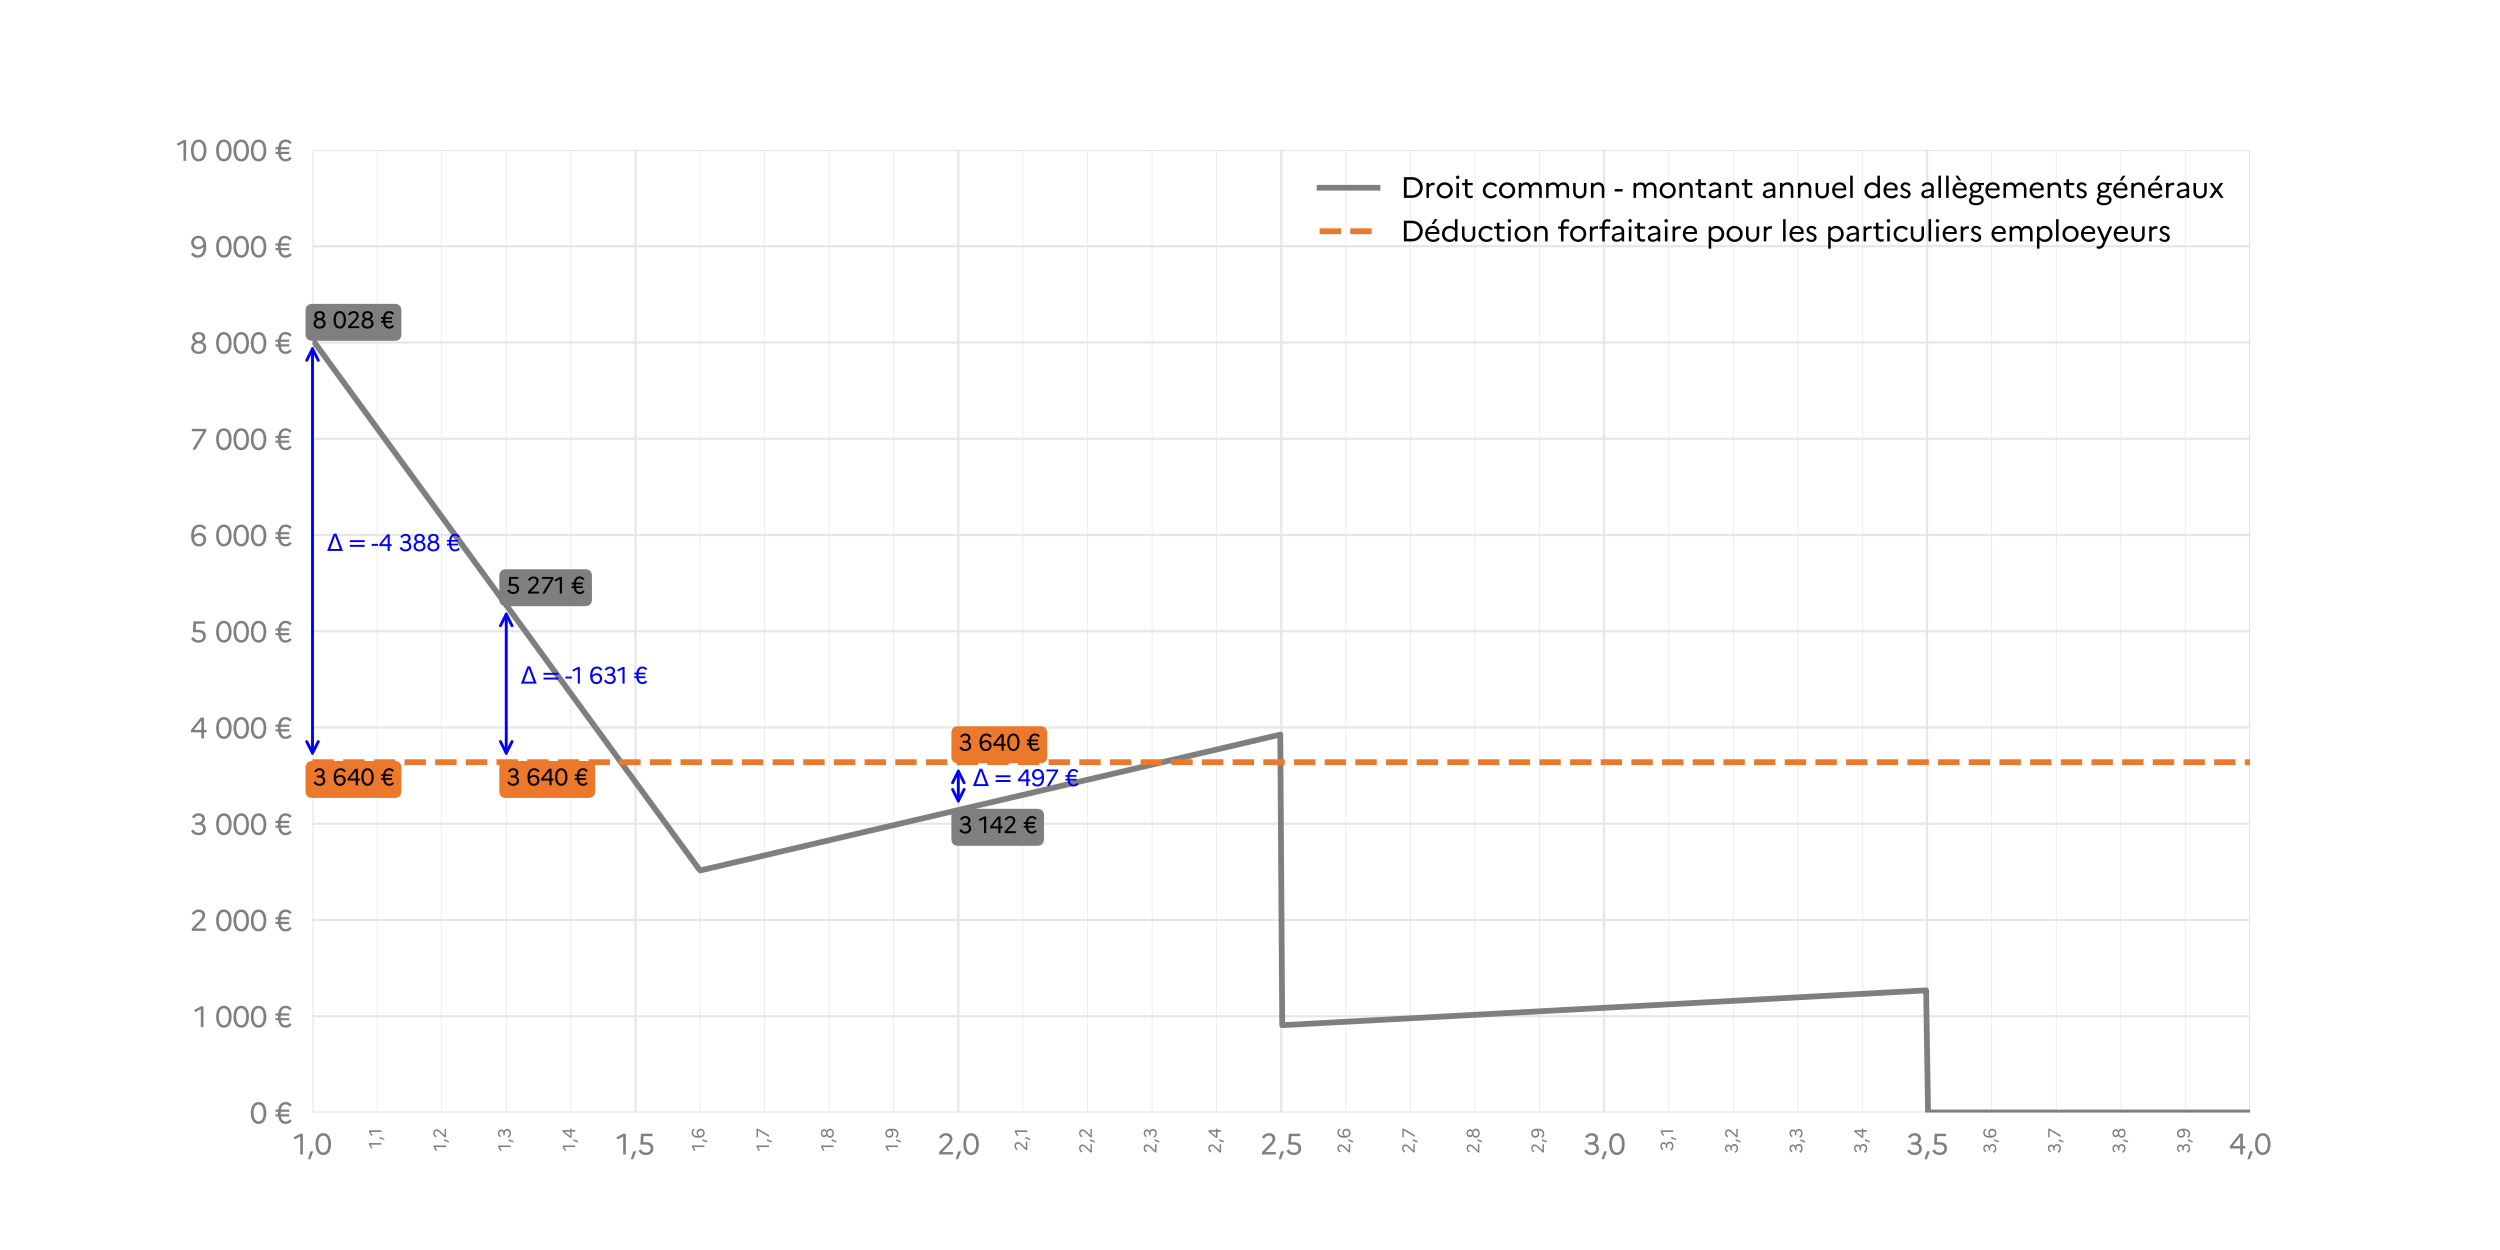 <?xml version="1.0" encoding="utf-8" standalone="no"?>
<!DOCTYPE svg PUBLIC "-//W3C//DTD SVG 1.1//EN"
  "http://www.w3.org/Graphics/SVG/1.1/DTD/svg11.dtd">
<svg xmlns:xlink="http://www.w3.org/1999/xlink" width="864pt" height="432pt" viewBox="0 0 864 432" xmlns="http://www.w3.org/2000/svg" version="1.1">
 <defs>
  <style type="text/css">*{stroke-linejoin: round; stroke-linecap: butt}</style>
 </defs>
 <g id="figure_1">
  <g id="patch_1">
   <path d="M 0 432 
L 864 432 
L 864 0 
L 0 0 
z
" style="fill: #ffffff"/>
  </g>
  <g id="axes_1">
   <g id="patch_2">
    <path d="M 108 384.48 
L 777.6 384.48 
L 777.6 51.84 
L 108 51.84 
z
" style="fill: #ffffff"/>
   </g>
   <g id="matplotlib.axis_1">
    <g id="xtick_1">
     <g id="line2d_1">
      <path d="M 108 384.48 
L 108 51.84 
" clip-path="url(#p059d721693)" style="fill: none; stroke: #e6e6e6; stroke-width: 0.75; stroke-linecap: square"/>
     </g>
     <g id="text_1">
      <!-- 1,0 -->
      <g style="fill: #7f7f7f" transform="translate(101.34 398.98) scale(0.1 -0.1)">
       <defs>
        <path id="Marianne-Regular-31" d="M 1517 0 
L 2086 0 
L 2086 4480 
L 1510 4480 
L 38 3667 
L 333 3258 
L 1517 3898 
L 1517 0 
z
" transform="scale(0.016)"/>
        <path id="Marianne-Regular-2c" d="M 787 -1024 
L 1446 672 
L 826 672 
L 282 -1024 
L 787 -1024 
z
" transform="scale(0.016)"/>
        <path id="Marianne-Regular-30" d="M 1914 4608 
C 800 4608 243 3571 243 2240 
C 243 909 800 -128 1914 -128 
C 3040 -128 3590 909 3590 2240 
C 3590 3571 3040 4608 1914 4608 
z
M 1920 4070 
C 2630 4070 2995 3290 2995 2240 
C 2995 1190 2630 410 1920 410 
C 1203 410 832 1190 832 2240 
C 832 3290 1203 4070 1920 4070 
z
" transform="scale(0.016)"/>
       </defs>
       <use xlink:href="#Marianne-Regular-31"/>
       <use xlink:href="#Marianne-Regular-2c" x="46.2"/>
       <use xlink:href="#Marianne-Regular-30" x="73.2"/>
      </g>
     </g>
    </g>
    <g id="xtick_2">
     <g id="line2d_2">
      <path d="M 219.6 384.48 
L 219.6 51.84 
" clip-path="url(#p059d721693)" style="fill: none; stroke: #e6e6e6; stroke-width: 0.75; stroke-linecap: square"/>
     </g>
     <g id="text_2">
      <!-- 1,5 -->
      <g style="fill: #7f7f7f" transform="translate(212.94 398.98) scale(0.1 -0.1)">
       <defs>
        <path id="Marianne-Regular-35" d="M 659 2125 
L 1888 2125 
C 2515 2125 2880 1779 2880 1261 
C 2880 717 2464 390 1901 390 
C 1414 390 1043 595 768 1094 
L 262 781 
C 621 186 1139 -128 1907 -128 
C 2803 -128 3469 422 3469 1280 
C 3469 2074 2970 2650 1914 2650 
L 1267 2650 
L 1344 3962 
L 3258 3962 
L 3258 4480 
L 794 4480 
L 659 2125 
z
" transform="scale(0.016)"/>
       </defs>
       <use xlink:href="#Marianne-Regular-31"/>
       <use xlink:href="#Marianne-Regular-2c" x="46.2"/>
       <use xlink:href="#Marianne-Regular-35" x="73.2"/>
      </g>
     </g>
    </g>
    <g id="xtick_3">
     <g id="line2d_3">
      <path d="M 331.2 384.48 
L 331.2 51.84 
" clip-path="url(#p059d721693)" style="fill: none; stroke: #e6e6e6; stroke-width: 0.75; stroke-linecap: square"/>
     </g>
     <g id="text_3">
      <!-- 2,0 -->
      <g style="fill: #7f7f7f" transform="translate(323.85 398.98) scale(0.1 -0.1)">
       <defs>
        <path id="Marianne-Regular-32" d="M 435 0 
L 3430 0 
L 3430 518 
L 1146 518 
L 2374 1766 
C 2912 2330 3309 2784 3309 3392 
C 3309 4122 2714 4608 1965 4608 
C 1267 4608 768 4275 403 3706 
L 877 3418 
C 1139 3853 1446 4090 1920 4090 
C 2374 4090 2714 3821 2714 3354 
C 2714 2880 2477 2630 1952 2080 
L 435 518 
L 435 0 
z
" transform="scale(0.016)"/>
       </defs>
       <use xlink:href="#Marianne-Regular-32"/>
       <use xlink:href="#Marianne-Regular-2c" x="60"/>
       <use xlink:href="#Marianne-Regular-30" x="87"/>
      </g>
     </g>
    </g>
    <g id="xtick_4">
     <g id="line2d_4">
      <path d="M 442.8 384.48 
L 442.8 51.84 
" clip-path="url(#p059d721693)" style="fill: none; stroke: #e6e6e6; stroke-width: 0.75; stroke-linecap: square"/>
     </g>
     <g id="text_4">
      <!-- 2,5 -->
      <g style="fill: #7f7f7f" transform="translate(435.45 398.98) scale(0.1 -0.1)">
       <use xlink:href="#Marianne-Regular-32"/>
       <use xlink:href="#Marianne-Regular-2c" x="60"/>
       <use xlink:href="#Marianne-Regular-35" x="87"/>
      </g>
     </g>
    </g>
    <g id="xtick_5">
     <g id="line2d_5">
      <path d="M 554.4 384.48 
L 554.4 51.84 
" clip-path="url(#p059d721693)" style="fill: none; stroke: #e6e6e6; stroke-width: 0.75; stroke-linecap: square"/>
     </g>
     <g id="text_5">
      <!-- 3,0 -->
      <g style="fill: #7f7f7f" transform="translate(547.05 398.98) scale(0.1 -0.1)">
       <defs>
        <path id="Marianne-Regular-33" d="M 3469 1235 
C 3469 1754 3194 2202 2675 2413 
C 3059 2624 3264 2995 3264 3430 
C 3264 4141 2688 4608 1914 4608 
C 1261 4608 787 4314 467 3789 
L 947 3494 
C 1158 3885 1472 4090 1875 4090 
C 2336 4090 2675 3834 2675 3379 
C 2675 2944 2349 2637 1837 2637 
L 1165 2637 
L 1165 2118 
L 1926 2118 
C 2515 2118 2874 1766 2874 1261 
C 2874 717 2458 390 1901 390 
C 1402 390 1043 602 768 1094 
L 262 781 
C 621 186 1133 -128 1907 -128 
C 2810 -128 3469 422 3469 1235 
z
" transform="scale(0.016)"/>
       </defs>
       <use xlink:href="#Marianne-Regular-33"/>
       <use xlink:href="#Marianne-Regular-2c" x="60"/>
       <use xlink:href="#Marianne-Regular-30" x="87"/>
      </g>
     </g>
    </g>
    <g id="xtick_6">
     <g id="line2d_6">
      <path d="M 666 384.48 
L 666 51.84 
" clip-path="url(#p059d721693)" style="fill: none; stroke: #e6e6e6; stroke-width: 0.75; stroke-linecap: square"/>
     </g>
     <g id="text_6">
      <!-- 3,5 -->
      <g style="fill: #7f7f7f" transform="translate(658.65 398.98) scale(0.1 -0.1)">
       <use xlink:href="#Marianne-Regular-33"/>
       <use xlink:href="#Marianne-Regular-2c" x="60"/>
       <use xlink:href="#Marianne-Regular-35" x="87"/>
      </g>
     </g>
    </g>
    <g id="xtick_7">
     <g id="line2d_7">
      <path d="M 777.6 384.48 
L 777.6 51.84 
" clip-path="url(#p059d721693)" style="fill: none; stroke: #e6e6e6; stroke-width: 0.75; stroke-linecap: square"/>
     </g>
     <g id="text_7">
      <!-- 4,0 -->
      <g style="fill: #7f7f7f" transform="translate(770.25 398.98) scale(0.1 -0.1)">
       <defs>
        <path id="Marianne-Regular-34" d="M 256 1293 
L 2483 1293 
L 2483 0 
L 3059 0 
L 3059 1293 
L 3578 1293 
L 3578 1811 
L 3059 1811 
L 3059 4480 
L 2362 4480 
L 256 1811 
L 256 1293 
z
M 870 1811 
L 2483 3853 
L 2483 1811 
L 870 1811 
z
" transform="scale(0.016)"/>
       </defs>
       <use xlink:href="#Marianne-Regular-34"/>
       <use xlink:href="#Marianne-Regular-2c" x="60"/>
       <use xlink:href="#Marianne-Regular-30" x="87"/>
      </g>
     </g>
    </g>
    <g id="xtick_8">
     <g id="line2d_8">
      <path d="M 130.32 384.48 
L 130.32 51.84 
" clip-path="url(#p059d721693)" style="fill: none; stroke: #e6e6e6; stroke-width: 0.25; stroke-linecap: square"/>
     </g>
     <g id="line2d_9">
      <defs>
       <path id="maac05599d6" d="M 0 0 
L 0 2 
" style="stroke: #000000; stroke-opacity: 0; stroke-width: 0.6"/>
      </defs>
      <g>
       <use xlink:href="#maac05599d6" x="130.32" y="384.48" style="fill-opacity: 0; stroke: #000000; stroke-opacity: 0; stroke-width: 0.6"/>
      </g>
     </g>
     <g id="text_8">
      <!-- 1,1 -->
      <g style="fill: #7f7f7f" transform="translate(131.832 397.044) rotate(-90) scale(0.06 -0.06)">
       <use xlink:href="#Marianne-Regular-31"/>
       <use xlink:href="#Marianne-Regular-2c" x="46.2"/>
       <use xlink:href="#Marianne-Regular-31" x="73.2"/>
      </g>
     </g>
    </g>
    <g id="xtick_9">
     <g id="line2d_10">
      <path d="M 152.64 384.48 
L 152.64 51.84 
" clip-path="url(#p059d721693)" style="fill: none; stroke: #e6e6e6; stroke-width: 0.25; stroke-linecap: square"/>
     </g>
     <g id="line2d_11">
      <g>
       <use xlink:href="#maac05599d6" x="152.64" y="384.48" style="fill-opacity: 0; stroke: #000000; stroke-opacity: 0; stroke-width: 0.6"/>
      </g>
     </g>
     <g id="text_9">
      <!-- 1,2 -->
      <g style="fill: #7f7f7f" transform="translate(154.152 397.872) rotate(-90) scale(0.06 -0.06)">
       <use xlink:href="#Marianne-Regular-31"/>
       <use xlink:href="#Marianne-Regular-2c" x="46.2"/>
       <use xlink:href="#Marianne-Regular-32" x="73.2"/>
      </g>
     </g>
    </g>
    <g id="xtick_10">
     <g id="line2d_12">
      <path d="M 174.96 384.48 
L 174.96 51.84 
" clip-path="url(#p059d721693)" style="fill: none; stroke: #e6e6e6; stroke-width: 0.25; stroke-linecap: square"/>
     </g>
     <g id="line2d_13">
      <g>
       <use xlink:href="#maac05599d6" x="174.96" y="384.48" style="fill-opacity: 0; stroke: #000000; stroke-opacity: 0; stroke-width: 0.6"/>
      </g>
     </g>
     <g id="text_10">
      <!-- 1,3 -->
      <g style="fill: #7f7f7f" transform="translate(176.472 397.872) rotate(-90) scale(0.06 -0.06)">
       <use xlink:href="#Marianne-Regular-31"/>
       <use xlink:href="#Marianne-Regular-2c" x="46.2"/>
       <use xlink:href="#Marianne-Regular-33" x="73.2"/>
      </g>
     </g>
    </g>
    <g id="xtick_11">
     <g id="line2d_14">
      <path d="M 197.28 384.48 
L 197.28 51.84 
" clip-path="url(#p059d721693)" style="fill: none; stroke: #e6e6e6; stroke-width: 0.25; stroke-linecap: square"/>
     </g>
     <g id="line2d_15">
      <g>
       <use xlink:href="#maac05599d6" x="197.28" y="384.48" style="fill-opacity: 0; stroke: #000000; stroke-opacity: 0; stroke-width: 0.6"/>
      </g>
     </g>
     <g id="text_11">
      <!-- 1,4 -->
      <g style="fill: #7f7f7f" transform="translate(198.792 397.872) rotate(-90) scale(0.06 -0.06)">
       <use xlink:href="#Marianne-Regular-31"/>
       <use xlink:href="#Marianne-Regular-2c" x="46.2"/>
       <use xlink:href="#Marianne-Regular-34" x="73.2"/>
      </g>
     </g>
    </g>
    <g id="xtick_12">
     <g id="line2d_16">
      <path d="M 241.92 384.48 
L 241.92 51.84 
" clip-path="url(#p059d721693)" style="fill: none; stroke: #e6e6e6; stroke-width: 0.25; stroke-linecap: square"/>
     </g>
     <g id="line2d_17">
      <g>
       <use xlink:href="#maac05599d6" x="241.92" y="384.48" style="fill-opacity: 0; stroke: #000000; stroke-opacity: 0; stroke-width: 0.6"/>
      </g>
     </g>
     <g id="text_12">
      <!-- 1,6 -->
      <g style="fill: #7f7f7f" transform="translate(243.432 397.872) rotate(-90) scale(0.06 -0.06)">
       <defs>
        <path id="Marianne-Regular-36" d="M 2131 4608 
C 858 4608 288 3622 288 2170 
C 288 614 947 -128 1997 -128 
C 2963 -128 3539 563 3539 1376 
C 3539 2163 2963 2797 2118 2797 
C 1626 2797 1203 2618 883 2298 
C 915 3405 1318 4083 2138 4083 
C 2547 4083 2854 3885 3117 3494 
L 3571 3846 
C 3258 4301 2822 4608 2131 4608 
z
M 2029 2278 
C 2554 2278 2938 1875 2938 1357 
C 2938 819 2586 397 1984 397 
C 1414 397 1005 755 909 1702 
C 1178 2086 1581 2278 2029 2278 
z
" transform="scale(0.016)"/>
       </defs>
       <use xlink:href="#Marianne-Regular-31"/>
       <use xlink:href="#Marianne-Regular-2c" x="46.2"/>
       <use xlink:href="#Marianne-Regular-36" x="73.2"/>
      </g>
     </g>
    </g>
    <g id="xtick_13">
     <g id="line2d_18">
      <path d="M 264.24 384.48 
L 264.24 51.84 
" clip-path="url(#p059d721693)" style="fill: none; stroke: #e6e6e6; stroke-width: 0.25; stroke-linecap: square"/>
     </g>
     <g id="line2d_19">
      <g>
       <use xlink:href="#maac05599d6" x="264.24" y="384.48" style="fill-opacity: 0; stroke: #000000; stroke-opacity: 0; stroke-width: 0.6"/>
      </g>
     </g>
     <g id="text_13">
      <!-- 1,7 -->
      <g style="fill: #7f7f7f" transform="translate(265.752 397.872) rotate(-90) scale(0.06 -0.06)">
       <defs>
        <path id="Marianne-Regular-37" d="M 1229 0 
L 3546 3962 
L 3546 4480 
L 435 4480 
L 435 3962 
L 2931 3962 
L 563 0 
L 1229 0 
z
" transform="scale(0.016)"/>
       </defs>
       <use xlink:href="#Marianne-Regular-31"/>
       <use xlink:href="#Marianne-Regular-2c" x="46.2"/>
       <use xlink:href="#Marianne-Regular-37" x="73.2"/>
      </g>
     </g>
    </g>
    <g id="xtick_14">
     <g id="line2d_20">
      <path d="M 286.56 384.48 
L 286.56 51.84 
" clip-path="url(#p059d721693)" style="fill: none; stroke: #e6e6e6; stroke-width: 0.25; stroke-linecap: square"/>
     </g>
     <g id="line2d_21">
      <g>
       <use xlink:href="#maac05599d6" x="286.56" y="384.48" style="fill-opacity: 0; stroke: #000000; stroke-opacity: 0; stroke-width: 0.6"/>
      </g>
     </g>
     <g id="text_14">
      <!-- 1,8 -->
      <g style="fill: #7f7f7f" transform="translate(288.072 397.872) rotate(-90) scale(0.06 -0.06)">
       <defs>
        <path id="Marianne-Regular-38" d="M 1920 4608 
C 1018 4608 499 4077 499 3437 
C 499 2989 730 2637 1158 2451 
C 602 2253 288 1818 288 1242 
C 288 467 902 -128 1920 -128 
C 2944 -128 3552 467 3552 1242 
C 3552 1818 3238 2253 2682 2451 
C 3104 2637 3334 2989 3334 3437 
C 3334 4077 2816 4608 1920 4608 
z
M 1926 2669 
C 1427 2669 1101 2957 1101 3386 
C 1101 3814 1427 4109 1926 4109 
C 2406 4109 2739 3814 2739 3386 
C 2739 2963 2406 2669 1926 2669 
z
M 1926 378 
C 1299 378 883 736 883 1267 
C 883 1798 1299 2176 1926 2176 
C 2541 2176 2957 1798 2957 1267 
C 2957 742 2541 378 1926 378 
z
" transform="scale(0.016)"/>
       </defs>
       <use xlink:href="#Marianne-Regular-31"/>
       <use xlink:href="#Marianne-Regular-2c" x="46.2"/>
       <use xlink:href="#Marianne-Regular-38" x="73.2"/>
      </g>
     </g>
    </g>
    <g id="xtick_15">
     <g id="line2d_22">
      <path d="M 308.88 384.48 
L 308.88 51.84 
" clip-path="url(#p059d721693)" style="fill: none; stroke: #e6e6e6; stroke-width: 0.25; stroke-linecap: square"/>
     </g>
     <g id="line2d_23">
      <g>
       <use xlink:href="#maac05599d6" x="308.88" y="384.48" style="fill-opacity: 0; stroke: #000000; stroke-opacity: 0; stroke-width: 0.6"/>
      </g>
     </g>
     <g id="text_15">
      <!-- 1,9 -->
      <g style="fill: #7f7f7f" transform="translate(310.392 397.872) rotate(-90) scale(0.06 -0.06)">
       <defs>
        <path id="Marianne-Regular-39" d="M 1696 -128 
C 2970 -128 3546 858 3546 2310 
C 3546 3866 2886 4608 1837 4608 
C 864 4608 294 3917 294 3104 
C 294 2317 870 1683 1709 1683 
C 2208 1683 2630 1862 2950 2189 
C 2925 1075 2515 397 1696 397 
C 1280 397 973 595 717 986 
L 256 634 
C 563 179 1005 -128 1696 -128 
z
M 890 3123 
C 890 3661 1248 4083 1843 4083 
C 2406 4083 2829 3725 2925 2784 
C 2662 2394 2253 2202 1798 2202 
C 1274 2202 890 2605 890 3123 
z
" transform="scale(0.016)"/>
       </defs>
       <use xlink:href="#Marianne-Regular-31"/>
       <use xlink:href="#Marianne-Regular-2c" x="46.2"/>
       <use xlink:href="#Marianne-Regular-39" x="73.2"/>
      </g>
     </g>
    </g>
    <g id="xtick_16">
     <g id="line2d_24">
      <path d="M 353.52 384.48 
L 353.52 51.84 
" clip-path="url(#p059d721693)" style="fill: none; stroke: #e6e6e6; stroke-width: 0.25; stroke-linecap: square"/>
     </g>
     <g id="line2d_25">
      <g>
       <use xlink:href="#maac05599d6" x="353.52" y="384.48" style="fill-opacity: 0; stroke: #000000; stroke-opacity: 0; stroke-width: 0.6"/>
      </g>
     </g>
     <g id="text_16">
      <!-- 2,1 -->
      <g style="fill: #7f7f7f" transform="translate(355.032 397.872) rotate(-90) scale(0.06 -0.06)">
       <use xlink:href="#Marianne-Regular-32"/>
       <use xlink:href="#Marianne-Regular-2c" x="60"/>
       <use xlink:href="#Marianne-Regular-31" x="87"/>
      </g>
     </g>
    </g>
    <g id="xtick_17">
     <g id="line2d_26">
      <path d="M 375.84 384.48 
L 375.84 51.84 
" clip-path="url(#p059d721693)" style="fill: none; stroke: #e6e6e6; stroke-width: 0.25; stroke-linecap: square"/>
     </g>
     <g id="line2d_27">
      <g>
       <use xlink:href="#maac05599d6" x="375.84" y="384.48" style="fill-opacity: 0; stroke: #000000; stroke-opacity: 0; stroke-width: 0.6"/>
      </g>
     </g>
     <g id="text_17">
      <!-- 2,2 -->
      <g style="fill: #7f7f7f" transform="translate(377.352 398.7) rotate(-90) scale(0.06 -0.06)">
       <use xlink:href="#Marianne-Regular-32"/>
       <use xlink:href="#Marianne-Regular-2c" x="60"/>
       <use xlink:href="#Marianne-Regular-32" x="87"/>
      </g>
     </g>
    </g>
    <g id="xtick_18">
     <g id="line2d_28">
      <path d="M 398.16 384.48 
L 398.16 51.84 
" clip-path="url(#p059d721693)" style="fill: none; stroke: #e6e6e6; stroke-width: 0.25; stroke-linecap: square"/>
     </g>
     <g id="line2d_29">
      <g>
       <use xlink:href="#maac05599d6" x="398.16" y="384.48" style="fill-opacity: 0; stroke: #000000; stroke-opacity: 0; stroke-width: 0.6"/>
      </g>
     </g>
     <g id="text_18">
      <!-- 2,3 -->
      <g style="fill: #7f7f7f" transform="translate(399.672 398.7) rotate(-90) scale(0.06 -0.06)">
       <use xlink:href="#Marianne-Regular-32"/>
       <use xlink:href="#Marianne-Regular-2c" x="60"/>
       <use xlink:href="#Marianne-Regular-33" x="87"/>
      </g>
     </g>
    </g>
    <g id="xtick_19">
     <g id="line2d_30">
      <path d="M 420.48 384.48 
L 420.48 51.84 
" clip-path="url(#p059d721693)" style="fill: none; stroke: #e6e6e6; stroke-width: 0.25; stroke-linecap: square"/>
     </g>
     <g id="line2d_31">
      <g>
       <use xlink:href="#maac05599d6" x="420.48" y="384.48" style="fill-opacity: 0; stroke: #000000; stroke-opacity: 0; stroke-width: 0.6"/>
      </g>
     </g>
     <g id="text_19">
      <!-- 2,4 -->
      <g style="fill: #7f7f7f" transform="translate(421.992 398.7) rotate(-90) scale(0.06 -0.06)">
       <use xlink:href="#Marianne-Regular-32"/>
       <use xlink:href="#Marianne-Regular-2c" x="60"/>
       <use xlink:href="#Marianne-Regular-34" x="87"/>
      </g>
     </g>
    </g>
    <g id="xtick_20">
     <g id="line2d_32">
      <path d="M 465.12 384.48 
L 465.12 51.84 
" clip-path="url(#p059d721693)" style="fill: none; stroke: #e6e6e6; stroke-width: 0.25; stroke-linecap: square"/>
     </g>
     <g id="line2d_33">
      <g>
       <use xlink:href="#maac05599d6" x="465.12" y="384.48" style="fill-opacity: 0; stroke: #000000; stroke-opacity: 0; stroke-width: 0.6"/>
      </g>
     </g>
     <g id="text_20">
      <!-- 2,6 -->
      <g style="fill: #7f7f7f" transform="translate(466.632 398.7) rotate(-90) scale(0.06 -0.06)">
       <use xlink:href="#Marianne-Regular-32"/>
       <use xlink:href="#Marianne-Regular-2c" x="60"/>
       <use xlink:href="#Marianne-Regular-36" x="87"/>
      </g>
     </g>
    </g>
    <g id="xtick_21">
     <g id="line2d_34">
      <path d="M 487.44 384.48 
L 487.44 51.84 
" clip-path="url(#p059d721693)" style="fill: none; stroke: #e6e6e6; stroke-width: 0.25; stroke-linecap: square"/>
     </g>
     <g id="line2d_35">
      <g>
       <use xlink:href="#maac05599d6" x="487.44" y="384.48" style="fill-opacity: 0; stroke: #000000; stroke-opacity: 0; stroke-width: 0.6"/>
      </g>
     </g>
     <g id="text_21">
      <!-- 2,7 -->
      <g style="fill: #7f7f7f" transform="translate(488.952 398.7) rotate(-90) scale(0.06 -0.06)">
       <use xlink:href="#Marianne-Regular-32"/>
       <use xlink:href="#Marianne-Regular-2c" x="60"/>
       <use xlink:href="#Marianne-Regular-37" x="87"/>
      </g>
     </g>
    </g>
    <g id="xtick_22">
     <g id="line2d_36">
      <path d="M 509.76 384.48 
L 509.76 51.84 
" clip-path="url(#p059d721693)" style="fill: none; stroke: #e6e6e6; stroke-width: 0.25; stroke-linecap: square"/>
     </g>
     <g id="line2d_37">
      <g>
       <use xlink:href="#maac05599d6" x="509.76" y="384.48" style="fill-opacity: 0; stroke: #000000; stroke-opacity: 0; stroke-width: 0.6"/>
      </g>
     </g>
     <g id="text_22">
      <!-- 2,8 -->
      <g style="fill: #7f7f7f" transform="translate(511.272 398.7) rotate(-90) scale(0.06 -0.06)">
       <use xlink:href="#Marianne-Regular-32"/>
       <use xlink:href="#Marianne-Regular-2c" x="60"/>
       <use xlink:href="#Marianne-Regular-38" x="87"/>
      </g>
     </g>
    </g>
    <g id="xtick_23">
     <g id="line2d_38">
      <path d="M 532.08 384.48 
L 532.08 51.84 
" clip-path="url(#p059d721693)" style="fill: none; stroke: #e6e6e6; stroke-width: 0.25; stroke-linecap: square"/>
     </g>
     <g id="line2d_39">
      <g>
       <use xlink:href="#maac05599d6" x="532.08" y="384.48" style="fill-opacity: 0; stroke: #000000; stroke-opacity: 0; stroke-width: 0.6"/>
      </g>
     </g>
     <g id="text_23">
      <!-- 2,9 -->
      <g style="fill: #7f7f7f" transform="translate(533.592 398.7) rotate(-90) scale(0.06 -0.06)">
       <use xlink:href="#Marianne-Regular-32"/>
       <use xlink:href="#Marianne-Regular-2c" x="60"/>
       <use xlink:href="#Marianne-Regular-39" x="87"/>
      </g>
     </g>
    </g>
    <g id="xtick_24">
     <g id="line2d_40">
      <path d="M 576.72 384.48 
L 576.72 51.84 
" clip-path="url(#p059d721693)" style="fill: none; stroke: #e6e6e6; stroke-width: 0.25; stroke-linecap: square"/>
     </g>
     <g id="line2d_41">
      <g>
       <use xlink:href="#maac05599d6" x="576.72" y="384.48" style="fill-opacity: 0; stroke: #000000; stroke-opacity: 0; stroke-width: 0.6"/>
      </g>
     </g>
     <g id="text_24">
      <!-- 3,1 -->
      <g style="fill: #7f7f7f" transform="translate(578.232 397.872) rotate(-90) scale(0.06 -0.06)">
       <use xlink:href="#Marianne-Regular-33"/>
       <use xlink:href="#Marianne-Regular-2c" x="60"/>
       <use xlink:href="#Marianne-Regular-31" x="87"/>
      </g>
     </g>
    </g>
    <g id="xtick_25">
     <g id="line2d_42">
      <path d="M 599.04 384.48 
L 599.04 51.84 
" clip-path="url(#p059d721693)" style="fill: none; stroke: #e6e6e6; stroke-width: 0.25; stroke-linecap: square"/>
     </g>
     <g id="line2d_43">
      <g>
       <use xlink:href="#maac05599d6" x="599.04" y="384.48" style="fill-opacity: 0; stroke: #000000; stroke-opacity: 0; stroke-width: 0.6"/>
      </g>
     </g>
     <g id="text_25">
      <!-- 3,2 -->
      <g style="fill: #7f7f7f" transform="translate(600.552 398.7) rotate(-90) scale(0.06 -0.06)">
       <use xlink:href="#Marianne-Regular-33"/>
       <use xlink:href="#Marianne-Regular-2c" x="60"/>
       <use xlink:href="#Marianne-Regular-32" x="87"/>
      </g>
     </g>
    </g>
    <g id="xtick_26">
     <g id="line2d_44">
      <path d="M 621.36 384.48 
L 621.36 51.84 
" clip-path="url(#p059d721693)" style="fill: none; stroke: #e6e6e6; stroke-width: 0.25; stroke-linecap: square"/>
     </g>
     <g id="line2d_45">
      <g>
       <use xlink:href="#maac05599d6" x="621.36" y="384.48" style="fill-opacity: 0; stroke: #000000; stroke-opacity: 0; stroke-width: 0.6"/>
      </g>
     </g>
     <g id="text_26">
      <!-- 3,3 -->
      <g style="fill: #7f7f7f" transform="translate(622.872 398.7) rotate(-90) scale(0.06 -0.06)">
       <use xlink:href="#Marianne-Regular-33"/>
       <use xlink:href="#Marianne-Regular-2c" x="60"/>
       <use xlink:href="#Marianne-Regular-33" x="87"/>
      </g>
     </g>
    </g>
    <g id="xtick_27">
     <g id="line2d_46">
      <path d="M 643.68 384.48 
L 643.68 51.84 
" clip-path="url(#p059d721693)" style="fill: none; stroke: #e6e6e6; stroke-width: 0.25; stroke-linecap: square"/>
     </g>
     <g id="line2d_47">
      <g>
       <use xlink:href="#maac05599d6" x="643.68" y="384.48" style="fill-opacity: 0; stroke: #000000; stroke-opacity: 0; stroke-width: 0.6"/>
      </g>
     </g>
     <g id="text_27">
      <!-- 3,4 -->
      <g style="fill: #7f7f7f" transform="translate(645.192 398.7) rotate(-90) scale(0.06 -0.06)">
       <use xlink:href="#Marianne-Regular-33"/>
       <use xlink:href="#Marianne-Regular-2c" x="60"/>
       <use xlink:href="#Marianne-Regular-34" x="87"/>
      </g>
     </g>
    </g>
    <g id="xtick_28">
     <g id="line2d_48">
      <path d="M 688.32 384.48 
L 688.32 51.84 
" clip-path="url(#p059d721693)" style="fill: none; stroke: #e6e6e6; stroke-width: 0.25; stroke-linecap: square"/>
     </g>
     <g id="line2d_49">
      <g>
       <use xlink:href="#maac05599d6" x="688.32" y="384.48" style="fill-opacity: 0; stroke: #000000; stroke-opacity: 0; stroke-width: 0.6"/>
      </g>
     </g>
     <g id="text_28">
      <!-- 3,6 -->
      <g style="fill: #7f7f7f" transform="translate(689.832 398.7) rotate(-90) scale(0.06 -0.06)">
       <use xlink:href="#Marianne-Regular-33"/>
       <use xlink:href="#Marianne-Regular-2c" x="60"/>
       <use xlink:href="#Marianne-Regular-36" x="87"/>
      </g>
     </g>
    </g>
    <g id="xtick_29">
     <g id="line2d_50">
      <path d="M 710.64 384.48 
L 710.64 51.84 
" clip-path="url(#p059d721693)" style="fill: none; stroke: #e6e6e6; stroke-width: 0.25; stroke-linecap: square"/>
     </g>
     <g id="line2d_51">
      <g>
       <use xlink:href="#maac05599d6" x="710.64" y="384.48" style="fill-opacity: 0; stroke: #000000; stroke-opacity: 0; stroke-width: 0.6"/>
      </g>
     </g>
     <g id="text_29">
      <!-- 3,7 -->
      <g style="fill: #7f7f7f" transform="translate(712.152 398.7) rotate(-90) scale(0.06 -0.06)">
       <use xlink:href="#Marianne-Regular-33"/>
       <use xlink:href="#Marianne-Regular-2c" x="60"/>
       <use xlink:href="#Marianne-Regular-37" x="87"/>
      </g>
     </g>
    </g>
    <g id="xtick_30">
     <g id="line2d_52">
      <path d="M 732.96 384.48 
L 732.96 51.84 
" clip-path="url(#p059d721693)" style="fill: none; stroke: #e6e6e6; stroke-width: 0.25; stroke-linecap: square"/>
     </g>
     <g id="line2d_53">
      <g>
       <use xlink:href="#maac05599d6" x="732.96" y="384.48" style="fill-opacity: 0; stroke: #000000; stroke-opacity: 0; stroke-width: 0.6"/>
      </g>
     </g>
     <g id="text_30">
      <!-- 3,8 -->
      <g style="fill: #7f7f7f" transform="translate(734.472 398.7) rotate(-90) scale(0.06 -0.06)">
       <use xlink:href="#Marianne-Regular-33"/>
       <use xlink:href="#Marianne-Regular-2c" x="60"/>
       <use xlink:href="#Marianne-Regular-38" x="87"/>
      </g>
     </g>
    </g>
    <g id="xtick_31">
     <g id="line2d_54">
      <path d="M 755.28 384.48 
L 755.28 51.84 
" clip-path="url(#p059d721693)" style="fill: none; stroke: #e6e6e6; stroke-width: 0.25; stroke-linecap: square"/>
     </g>
     <g id="line2d_55">
      <g>
       <use xlink:href="#maac05599d6" x="755.28" y="384.48" style="fill-opacity: 0; stroke: #000000; stroke-opacity: 0; stroke-width: 0.6"/>
      </g>
     </g>
     <g id="text_31">
      <!-- 3,9 -->
      <g style="fill: #7f7f7f" transform="translate(756.792 398.7) rotate(-90) scale(0.06 -0.06)">
       <use xlink:href="#Marianne-Regular-33"/>
       <use xlink:href="#Marianne-Regular-2c" x="60"/>
       <use xlink:href="#Marianne-Regular-39" x="87"/>
      </g>
     </g>
    </g>
   </g>
   <g id="matplotlib.axis_2">
    <g id="ytick_1">
     <g id="line2d_56">
      <path d="M 108 384.48 
L 777.6 384.48 
" clip-path="url(#p059d721693)" style="fill: none; stroke: #e6e6e6; stroke-width: 0.75; stroke-linecap: square"/>
     </g>
     <g id="text_32">
      <!-- 0 € -->
      <g style="fill: #7f7f7f" transform="translate(86.3 388.23) scale(0.1 -0.1)">
       <defs>
        <path id="Marianne-Regular-20" transform="scale(0.016)"/>
        <path id="Marianne-Regular-20ac" d="M 134 1485 
L 723 1485 
C 896 397 1466 -128 2323 -128 
C 2931 -128 3354 134 3642 531 
L 3206 864 
C 3008 582 2746 384 2336 384 
C 1818 384 1446 685 1312 1485 
L 3104 1485 
L 3104 1958 
L 1261 1958 
C 1254 2048 1254 2144 1254 2246 
C 1254 2330 1254 2413 1261 2490 
L 3104 2490 
L 3104 2963 
L 1306 2963 
C 1434 3789 1811 4096 2336 4096 
C 2752 4096 3008 3898 3206 3616 
L 3642 3955 
C 3347 4352 2931 4608 2323 4608 
C 1459 4608 883 4070 717 2963 
L 134 2963 
L 134 2490 
L 672 2490 
C 666 2413 666 2330 666 2246 
C 666 2144 666 2048 672 1958 
L 134 1958 
L 134 1485 
z
" transform="scale(0.016)"/>
       </defs>
       <use xlink:href="#Marianne-Regular-30"/>
       <use xlink:href="#Marianne-Regular-20" x="60"/>
       <use xlink:href="#Marianne-Regular-20ac" x="87"/>
      </g>
     </g>
    </g>
    <g id="ytick_2">
     <g id="line2d_57">
      <path d="M 108 351.216 
L 777.6 351.216 
" clip-path="url(#p059d721693)" style="fill: none; stroke: #e6e6e6; stroke-width: 0.75; stroke-linecap: square"/>
     </g>
     <g id="text_33">
      <!-- 1 000 € -->
      <g style="fill: #7f7f7f" transform="translate(66.98 354.966) scale(0.1 -0.1)">
       <use xlink:href="#Marianne-Regular-31"/>
       <use xlink:href="#Marianne-Regular-20" x="46.2"/>
       <use xlink:href="#Marianne-Regular-30" x="73.2"/>
       <use xlink:href="#Marianne-Regular-30" x="133.2"/>
       <use xlink:href="#Marianne-Regular-30" x="193.2"/>
       <use xlink:href="#Marianne-Regular-20" x="253.2"/>
       <use xlink:href="#Marianne-Regular-20ac" x="280.2"/>
      </g>
     </g>
    </g>
    <g id="ytick_3">
     <g id="line2d_58">
      <path d="M 108 317.952 
L 777.6 317.952 
" clip-path="url(#p059d721693)" style="fill: none; stroke: #e6e6e6; stroke-width: 0.75; stroke-linecap: square"/>
     </g>
     <g id="text_34">
      <!-- 2 000 € -->
      <g style="fill: #7f7f7f" transform="translate(65.6 321.702) scale(0.1 -0.1)">
       <use xlink:href="#Marianne-Regular-32"/>
       <use xlink:href="#Marianne-Regular-20" x="60"/>
       <use xlink:href="#Marianne-Regular-30" x="87"/>
       <use xlink:href="#Marianne-Regular-30" x="147"/>
       <use xlink:href="#Marianne-Regular-30" x="207"/>
       <use xlink:href="#Marianne-Regular-20" x="267"/>
       <use xlink:href="#Marianne-Regular-20ac" x="294"/>
      </g>
     </g>
    </g>
    <g id="ytick_4">
     <g id="line2d_59">
      <path d="M 108 284.688 
L 777.6 284.688 
" clip-path="url(#p059d721693)" style="fill: none; stroke: #e6e6e6; stroke-width: 0.75; stroke-linecap: square"/>
     </g>
     <g id="text_35">
      <!-- 3 000 € -->
      <g style="fill: #7f7f7f" transform="translate(65.6 288.438) scale(0.1 -0.1)">
       <use xlink:href="#Marianne-Regular-33"/>
       <use xlink:href="#Marianne-Regular-20" x="60"/>
       <use xlink:href="#Marianne-Regular-30" x="87"/>
       <use xlink:href="#Marianne-Regular-30" x="147"/>
       <use xlink:href="#Marianne-Regular-30" x="207"/>
       <use xlink:href="#Marianne-Regular-20" x="267"/>
       <use xlink:href="#Marianne-Regular-20ac" x="294"/>
      </g>
     </g>
    </g>
    <g id="ytick_5">
     <g id="line2d_60">
      <path d="M 108 251.424 
L 777.6 251.424 
" clip-path="url(#p059d721693)" style="fill: none; stroke: #e6e6e6; stroke-width: 0.75; stroke-linecap: square"/>
     </g>
     <g id="text_36">
      <!-- 4 000 € -->
      <g style="fill: #7f7f7f" transform="translate(65.6 255.174) scale(0.1 -0.1)">
       <use xlink:href="#Marianne-Regular-34"/>
       <use xlink:href="#Marianne-Regular-20" x="60"/>
       <use xlink:href="#Marianne-Regular-30" x="87"/>
       <use xlink:href="#Marianne-Regular-30" x="147"/>
       <use xlink:href="#Marianne-Regular-30" x="207"/>
       <use xlink:href="#Marianne-Regular-20" x="267"/>
       <use xlink:href="#Marianne-Regular-20ac" x="294"/>
      </g>
     </g>
    </g>
    <g id="ytick_6">
     <g id="line2d_61">
      <path d="M 108 218.16 
L 777.6 218.16 
" clip-path="url(#p059d721693)" style="fill: none; stroke: #e6e6e6; stroke-width: 0.75; stroke-linecap: square"/>
     </g>
     <g id="text_37">
      <!-- 5 000 € -->
      <g style="fill: #7f7f7f" transform="translate(65.6 221.91) scale(0.1 -0.1)">
       <use xlink:href="#Marianne-Regular-35"/>
       <use xlink:href="#Marianne-Regular-20" x="60"/>
       <use xlink:href="#Marianne-Regular-30" x="87"/>
       <use xlink:href="#Marianne-Regular-30" x="147"/>
       <use xlink:href="#Marianne-Regular-30" x="207"/>
       <use xlink:href="#Marianne-Regular-20" x="267"/>
       <use xlink:href="#Marianne-Regular-20ac" x="294"/>
      </g>
     </g>
    </g>
    <g id="ytick_7">
     <g id="line2d_62">
      <path d="M 108 184.896 
L 777.6 184.896 
" clip-path="url(#p059d721693)" style="fill: none; stroke: #e6e6e6; stroke-width: 0.75; stroke-linecap: square"/>
     </g>
     <g id="text_38">
      <!-- 6 000 € -->
      <g style="fill: #7f7f7f" transform="translate(65.6 188.646) scale(0.1 -0.1)">
       <use xlink:href="#Marianne-Regular-36"/>
       <use xlink:href="#Marianne-Regular-20" x="60"/>
       <use xlink:href="#Marianne-Regular-30" x="87"/>
       <use xlink:href="#Marianne-Regular-30" x="147"/>
       <use xlink:href="#Marianne-Regular-30" x="207"/>
       <use xlink:href="#Marianne-Regular-20" x="267"/>
       <use xlink:href="#Marianne-Regular-20ac" x="294"/>
      </g>
     </g>
    </g>
    <g id="ytick_8">
     <g id="line2d_63">
      <path d="M 108 151.632 
L 777.6 151.632 
" clip-path="url(#p059d721693)" style="fill: none; stroke: #e6e6e6; stroke-width: 0.75; stroke-linecap: square"/>
     </g>
     <g id="text_39">
      <!-- 7 000 € -->
      <g style="fill: #7f7f7f" transform="translate(65.6 155.382) scale(0.1 -0.1)">
       <use xlink:href="#Marianne-Regular-37"/>
       <use xlink:href="#Marianne-Regular-20" x="60"/>
       <use xlink:href="#Marianne-Regular-30" x="87"/>
       <use xlink:href="#Marianne-Regular-30" x="147"/>
       <use xlink:href="#Marianne-Regular-30" x="207"/>
       <use xlink:href="#Marianne-Regular-20" x="267"/>
       <use xlink:href="#Marianne-Regular-20ac" x="294"/>
      </g>
     </g>
    </g>
    <g id="ytick_9">
     <g id="line2d_64">
      <path d="M 108 118.368 
L 777.6 118.368 
" clip-path="url(#p059d721693)" style="fill: none; stroke: #e6e6e6; stroke-width: 0.75; stroke-linecap: square"/>
     </g>
     <g id="text_40">
      <!-- 8 000 € -->
      <g style="fill: #7f7f7f" transform="translate(65.6 122.118) scale(0.1 -0.1)">
       <use xlink:href="#Marianne-Regular-38"/>
       <use xlink:href="#Marianne-Regular-20" x="60"/>
       <use xlink:href="#Marianne-Regular-30" x="87"/>
       <use xlink:href="#Marianne-Regular-30" x="147"/>
       <use xlink:href="#Marianne-Regular-30" x="207"/>
       <use xlink:href="#Marianne-Regular-20" x="267"/>
       <use xlink:href="#Marianne-Regular-20ac" x="294"/>
      </g>
     </g>
    </g>
    <g id="ytick_10">
     <g id="line2d_65">
      <path d="M 108 85.104 
L 777.6 85.104 
" clip-path="url(#p059d721693)" style="fill: none; stroke: #e6e6e6; stroke-width: 0.75; stroke-linecap: square"/>
     </g>
     <g id="text_41">
      <!-- 9 000 € -->
      <g style="fill: #7f7f7f" transform="translate(65.6 88.854) scale(0.1 -0.1)">
       <use xlink:href="#Marianne-Regular-39"/>
       <use xlink:href="#Marianne-Regular-20" x="60"/>
       <use xlink:href="#Marianne-Regular-30" x="87"/>
       <use xlink:href="#Marianne-Regular-30" x="147"/>
       <use xlink:href="#Marianne-Regular-30" x="207"/>
       <use xlink:href="#Marianne-Regular-20" x="267"/>
       <use xlink:href="#Marianne-Regular-20ac" x="294"/>
      </g>
     </g>
    </g>
    <g id="ytick_11">
     <g id="line2d_66">
      <path d="M 108 51.84 
L 777.6 51.84 
" clip-path="url(#p059d721693)" style="fill: none; stroke: #e6e6e6; stroke-width: 0.75; stroke-linecap: square"/>
     </g>
     <g id="text_42">
      <!-- 10 000 € -->
      <g style="fill: #7f7f7f" transform="translate(60.98 55.59) scale(0.1 -0.1)">
       <use xlink:href="#Marianne-Regular-31"/>
       <use xlink:href="#Marianne-Regular-30" x="46.2"/>
       <use xlink:href="#Marianne-Regular-20" x="106.2"/>
       <use xlink:href="#Marianne-Regular-30" x="133.2"/>
       <use xlink:href="#Marianne-Regular-30" x="193.2"/>
       <use xlink:href="#Marianne-Regular-30" x="253.2"/>
       <use xlink:href="#Marianne-Regular-20" x="313.2"/>
       <use xlink:href="#Marianne-Regular-20ac" x="340.2"/>
      </g>
     </g>
    </g>
   </g>
   <g id="line2d_67">
    <path d="M 108 117.412 
L 241.384 300.107 
L 242.054 300.81 
L 442.465 253.873 
L 443.135 354.304 
L 665.665 342.277 
L 666.335 384.48 
L 777.6 384.48 
L 777.6 384.48 
" clip-path="url(#p059d721693)" style="fill: none; stroke: #7f7f7f; stroke-width: 2; stroke-linecap: square"/>
   </g>
   <g id="line2d_68">
    <path d="M 108 263.399 
L 777.6 263.399 
L 777.6 263.399 
" clip-path="url(#p059d721693)" style="fill: none; stroke-dasharray: 7.4,3.2; stroke-dashoffset: 0; stroke: #ec792b; stroke-width: 2"/>
   </g>
   <g id="patch_3">
    <path d="M 108 260.281 
Q 108 190.405 108 120.529 
" style="fill: none; stroke: #0000ff; stroke-linecap: round"/>
    <path d="M 110 256.281 
L 108 260.281 
L 106 256.281 
" style="fill: none; stroke: #0000ff; stroke-linecap: round"/>
    <path d="M 106 124.529 
L 108 120.529 
L 110 124.529 
" style="fill: none; stroke: #0000ff; stroke-linecap: round"/>
   </g>
   <g id="text_43">
    <g id="patch_4">
     <path d="M 108 117.78 
L 136.32 117.78 
Q 138.72 117.78 138.72 115.38 
L 138.72 107.412 
Q 138.72 105.012 136.32 105.012 
L 108 105.012 
Q 105.6 105.012 105.6 107.412 
L 105.6 115.38 
Q 105.6 117.78 108 117.78 
z
" style="fill: #7f7f7f"/>
    </g>
    <!-- 8 028 € -->
    <g transform="translate(108 113.412) scale(0.08 -0.08)">
     <use xlink:href="#Marianne-Regular-38"/>
     <use xlink:href="#Marianne-Regular-20" x="60"/>
     <use xlink:href="#Marianne-Regular-30" x="87"/>
     <use xlink:href="#Marianne-Regular-32" x="147"/>
     <use xlink:href="#Marianne-Regular-38" x="207"/>
     <use xlink:href="#Marianne-Regular-20" x="267"/>
     <use xlink:href="#Marianne-Regular-20ac" x="294"/>
    </g>
   </g>
   <g id="text_44">
    <g id="patch_5">
     <path d="M 108 275.767 
L 136.32 275.767 
Q 138.72 275.767 138.72 273.367 
L 138.72 265.399 
Q 138.72 262.999 136.32 262.999 
L 108 262.999 
Q 105.6 262.999 105.6 265.399 
L 105.6 273.367 
Q 105.6 275.767 108 275.767 
z
" style="fill: #ec792b"/>
    </g>
    <!-- 3 640 € -->
    <g transform="translate(108 271.399) scale(0.08 -0.08)">
     <use xlink:href="#Marianne-Regular-33"/>
     <use xlink:href="#Marianne-Regular-20" x="60"/>
     <use xlink:href="#Marianne-Regular-36" x="87"/>
     <use xlink:href="#Marianne-Regular-34" x="147"/>
     <use xlink:href="#Marianne-Regular-30" x="207"/>
     <use xlink:href="#Marianne-Regular-20" x="267"/>
     <use xlink:href="#Marianne-Regular-20ac" x="294"/>
    </g>
   </g>
   <g id="text_45">
    <g id="patch_6">
     <path d="M 111 194.373 
C 113 196.373 159.16 196.373 161.16 194.373 
C 163.16 192.373 163.16 184.406 161.16 182.406 
C 159.16 180.406 113 180.406 111 182.406 
C 109 184.406 109 192.373 111 194.373 
L 111 194.373 
z
" style="fill: none"/>
    </g>
    <!-- $\Delta = $-4 388 € -->
    <g style="fill: #0000ff" transform="translate(113 190.406) scale(0.08 -0.08)">
     <defs>
      <path id="DejaVuSans-394" d="M 2188 4044 
L 906 525 
L 3472 525 
L 2188 4044 
z
M 50 0 
L 1831 4666 
L 2547 4666 
L 4325 0 
L 50 0 
z
" transform="scale(0.016)"/>
      <path id="DejaVuSans-3d" d="M 678 2906 
L 4684 2906 
L 4684 2381 
L 678 2381 
L 678 2906 
z
M 678 1631 
L 4684 1631 
L 4684 1100 
L 678 1100 
L 678 1631 
z
" transform="scale(0.016)"/>
      <path id="Marianne-Regular-2d" d="M 128 1901 
L 128 1376 
L 1856 1376 
L 1856 1901 
L 128 1901 
z
" transform="scale(0.016)"/>
     </defs>
     <use xlink:href="#DejaVuSans-394" transform="translate(0 0.094)"/>
     <use xlink:href="#DejaVuSans-3d" transform="translate(87.891 0.094)"/>
     <use xlink:href="#Marianne-Regular-2d" transform="translate(191.162 0.094)"/>
     <use xlink:href="#Marianne-Regular-34" transform="translate(222.162 0.094)"/>
     <use xlink:href="#Marianne-Regular-20" transform="translate(282.162 0.094)"/>
     <use xlink:href="#Marianne-Regular-33" transform="translate(309.162 0.094)"/>
     <use xlink:href="#Marianne-Regular-38" transform="translate(369.162 0.094)"/>
     <use xlink:href="#Marianne-Regular-38" transform="translate(429.162 0.094)"/>
     <use xlink:href="#Marianne-Regular-20" transform="translate(489.162 0.094)"/>
     <use xlink:href="#Marianne-Regular-20ac" transform="translate(516.162 0.094)"/>
    </g>
   </g>
   <g id="patch_7">
    <path d="M 174.96 260.284 
Q 174.96 236.264 174.96 212.245 
" style="fill: none; stroke: #0000ff; stroke-linecap: round"/>
    <path d="M 176.96 256.284 
L 174.96 260.284 
L 172.96 256.284 
" style="fill: none; stroke: #0000ff; stroke-linecap: round"/>
    <path d="M 172.96 216.245 
L 174.96 212.245 
L 176.96 216.245 
" style="fill: none; stroke: #0000ff; stroke-linecap: round"/>
   </g>
   <g id="text_46">
    <g id="patch_8">
     <path d="M 174.96 209.494 
L 202.176 209.494 
Q 204.576 209.494 204.576 207.094 
L 204.576 199.127 
Q 204.576 196.727 202.176 196.727 
L 174.96 196.727 
Q 172.56 196.727 172.56 199.127 
L 172.56 207.094 
Q 172.56 209.494 174.96 209.494 
z
" style="fill: #7f7f7f"/>
    </g>
    <!-- 5 271 € -->
    <g transform="translate(174.96 205.127) scale(0.08 -0.08)">
     <use xlink:href="#Marianne-Regular-35"/>
     <use xlink:href="#Marianne-Regular-20" x="60"/>
     <use xlink:href="#Marianne-Regular-32" x="87"/>
     <use xlink:href="#Marianne-Regular-37" x="147"/>
     <use xlink:href="#Marianne-Regular-31" x="207"/>
     <use xlink:href="#Marianne-Regular-20" x="253.2"/>
     <use xlink:href="#Marianne-Regular-20ac" x="280.2"/>
    </g>
   </g>
   <g id="text_47">
    <g id="patch_9">
     <path d="M 174.96 275.767 
L 203.28 275.767 
Q 205.68 275.767 205.68 273.367 
L 205.68 265.399 
Q 205.68 262.999 203.28 262.999 
L 174.96 262.999 
Q 172.56 262.999 172.56 265.399 
L 172.56 273.367 
Q 172.56 275.767 174.96 275.767 
z
" style="fill: #ec792b"/>
    </g>
    <!-- 3 640 € -->
    <g transform="translate(174.96 271.399) scale(0.08 -0.08)">
     <use xlink:href="#Marianne-Regular-33"/>
     <use xlink:href="#Marianne-Regular-20" x="60"/>
     <use xlink:href="#Marianne-Regular-36" x="87"/>
     <use xlink:href="#Marianne-Regular-34" x="147"/>
     <use xlink:href="#Marianne-Regular-30" x="207"/>
     <use xlink:href="#Marianne-Regular-20" x="267"/>
     <use xlink:href="#Marianne-Regular-20ac" x="294"/>
    </g>
   </g>
   <g id="text_48">
    <g id="patch_10">
     <path d="M 177.96 240.23 
C 179.96 242.23 223.88 242.23 225.88 240.23 
C 227.88 238.23 227.88 230.263 225.88 228.263 
C 223.88 226.263 179.96 226.263 177.96 228.263 
C 175.96 230.263 175.96 238.23 177.96 240.23 
L 177.96 240.23 
z
" style="fill: none"/>
    </g>
    <!-- $\Delta = $-1 631 € -->
    <g style="fill: #0000ff" transform="translate(179.96 236.263) scale(0.08 -0.08)">
     <use xlink:href="#DejaVuSans-394" transform="translate(0 0.094)"/>
     <use xlink:href="#DejaVuSans-3d" transform="translate(87.891 0.094)"/>
     <use xlink:href="#Marianne-Regular-2d" transform="translate(191.162 0.094)"/>
     <use xlink:href="#Marianne-Regular-31" transform="translate(222.162 0.094)"/>
     <use xlink:href="#Marianne-Regular-20" transform="translate(268.362 0.094)"/>
     <use xlink:href="#Marianne-Regular-36" transform="translate(295.362 0.094)"/>
     <use xlink:href="#Marianne-Regular-33" transform="translate(355.362 0.094)"/>
     <use xlink:href="#Marianne-Regular-31" transform="translate(415.362 0.094)"/>
     <use xlink:href="#Marianne-Regular-20" transform="translate(461.562 0.094)"/>
     <use xlink:href="#Marianne-Regular-20ac" transform="translate(488.562 0.094)"/>
    </g>
   </g>
   <g id="patch_11">
    <path d="M 331.2 266.515 
Q 331.2 271.665 331.2 276.816 
" style="fill: none; stroke: #0000ff; stroke-linecap: round"/>
    <path d="M 329.2 270.515 
L 331.2 266.515 
L 333.2 270.515 
" style="fill: none; stroke: #0000ff; stroke-linecap: round"/>
    <path d="M 333.2 272.816 
L 331.2 276.816 
L 329.2 272.816 
" style="fill: none; stroke: #0000ff; stroke-linecap: round"/>
   </g>
   <g id="text_49">
    <g id="patch_12">
     <path d="M 331.2 292.299 
L 358.416 292.299 
Q 360.816 292.299 360.816 289.899 
L 360.816 281.931 
Q 360.816 279.531 358.416 279.531 
L 331.2 279.531 
Q 328.8 279.531 328.8 281.931 
L 328.8 289.899 
Q 328.8 292.299 331.2 292.299 
z
" style="fill: #7f7f7f"/>
    </g>
    <!-- 3 142 € -->
    <g transform="translate(331.2 287.931) scale(0.08 -0.08)">
     <use xlink:href="#Marianne-Regular-33"/>
     <use xlink:href="#Marianne-Regular-20" x="60"/>
     <use xlink:href="#Marianne-Regular-31" x="87"/>
     <use xlink:href="#Marianne-Regular-34" x="133.2"/>
     <use xlink:href="#Marianne-Regular-32" x="193.2"/>
     <use xlink:href="#Marianne-Regular-20" x="253.2"/>
     <use xlink:href="#Marianne-Regular-20ac" x="280.2"/>
    </g>
   </g>
   <g id="text_50">
    <g id="patch_13">
     <path d="M 331.2 263.767 
L 359.52 263.767 
Q 361.92 263.767 361.92 261.367 
L 361.92 253.399 
Q 361.92 250.999 359.52 250.999 
L 331.2 250.999 
Q 328.8 250.999 328.8 253.399 
L 328.8 261.367 
Q 328.8 263.767 331.2 263.767 
z
" style="fill: #ec792b"/>
    </g>
    <!-- 3 640 € -->
    <g transform="translate(331.2 259.399) scale(0.08 -0.08)">
     <use xlink:href="#Marianne-Regular-33"/>
     <use xlink:href="#Marianne-Regular-20" x="60"/>
     <use xlink:href="#Marianne-Regular-36" x="87"/>
     <use xlink:href="#Marianne-Regular-34" x="147"/>
     <use xlink:href="#Marianne-Regular-30" x="207"/>
     <use xlink:href="#Marianne-Regular-20" x="267"/>
     <use xlink:href="#Marianne-Regular-20ac" x="294"/>
    </g>
   </g>
   <g id="text_51">
    <g id="patch_14">
     <path d="M 334.2 275.633 
C 336.2 277.633 372.92 277.633 374.92 275.633 
C 376.92 273.633 376.92 265.665 374.92 263.665 
C 372.92 261.665 336.2 261.665 334.2 263.665 
C 332.2 265.665 332.2 273.633 334.2 275.633 
L 334.2 275.633 
z
" style="fill: none"/>
    </g>
    <!-- $\Delta = $497 € -->
    <g style="fill: #0000ff" transform="translate(336.2 271.665) scale(0.08 -0.08)">
     <use xlink:href="#DejaVuSans-394" transform="translate(0 0.094)"/>
     <use xlink:href="#DejaVuSans-3d" transform="translate(87.891 0.094)"/>
     <use xlink:href="#Marianne-Regular-34" transform="translate(191.162 0.094)"/>
     <use xlink:href="#Marianne-Regular-39" transform="translate(251.162 0.094)"/>
     <use xlink:href="#Marianne-Regular-37" transform="translate(311.162 0.094)"/>
     <use xlink:href="#Marianne-Regular-20" transform="translate(371.162 0.094)"/>
     <use xlink:href="#Marianne-Regular-20ac" transform="translate(398.162 0.094)"/>
    </g>
   </g>
   <g id="legend_1">
    <g id="patch_15">
     <path d="M 454.056 89.921 
L 770.6 89.921 
Q 772.6 89.921 772.6 87.921 
L 772.6 58.84 
Q 772.6 56.84 770.6 56.84 
L 454.056 56.84 
Q 452.056 56.84 452.056 58.84 
L 452.056 87.921 
Q 452.056 89.921 454.056 89.921 
L 454.056 89.921 
z
" style="fill: none; opacity: 0.8"/>
    </g>
    <g id="line2d_69">
     <path d="M 456.056 64.881 
L 466.056 64.881 
L 476.056 64.881 
" style="fill: none; stroke: #7f7f7f; stroke-width: 2; stroke-linecap: square"/>
    </g>
    <g id="text_52">
     <!-- Droit commun - montant annuel des allègements généraux -->
     <g transform="translate(484.056 68.381) scale(0.1 -0.1)">
      <defs>
       <path id="Marianne-Regular-44" d="M 710 0 
L 2432 0 
C 3834 0 4787 1030 4787 2240 
C 4787 3450 3834 4480 2432 4480 
L 710 4480 
L 710 0 
z
M 2445 3930 
C 3443 3930 4166 3181 4166 2240 
C 4166 1306 3443 550 2445 550 
L 1312 550 
L 1312 3930 
L 2445 3930 
z
" transform="scale(0.016)"/>
       <path id="Marianne-Regular-72" d="M 576 0 
L 1120 0 
L 1120 2214 
C 1318 2541 1594 2758 2016 2758 
C 2144 2758 2240 2746 2336 2720 
L 2336 3251 
C 2259 3277 2163 3290 2061 3290 
C 1651 3290 1357 3104 1120 2822 
L 1120 3226 
L 576 3226 
L 576 0 
z
" transform="scale(0.016)"/>
       <path id="Marianne-Regular-6f" d="M 2048 3354 
C 1005 3354 301 2554 301 1613 
C 301 672 1005 -128 2048 -128 
C 3085 -128 3795 672 3795 1613 
C 3795 2554 3085 3354 2048 3354 
z
M 2054 384 
C 1363 384 870 941 870 1613 
C 870 2285 1363 2842 2054 2842 
C 2726 2842 3219 2285 3219 1613 
C 3219 947 2726 384 2054 384 
z
" transform="scale(0.016)"/>
       <path id="Marianne-Regular-69" d="M 851 4064 
C 1062 4064 1229 4237 1229 4448 
C 1229 4653 1062 4826 851 4826 
C 640 4826 467 4653 467 4448 
C 467 4237 640 4064 851 4064 
z
M 576 0 
L 1120 0 
L 1120 3226 
L 576 3226 
L 576 0 
z
" transform="scale(0.016)"/>
       <path id="Marianne-Regular-74" d="M 762 1082 
C 762 294 1165 -64 1882 -64 
C 2112 -64 2285 -38 2438 26 
L 2438 512 
C 2317 461 2170 435 1958 435 
C 1568 435 1312 576 1312 1082 
L 1312 2733 
L 2432 2733 
L 2432 3226 
L 1312 3226 
L 1312 4032 
L 762 4032 
L 762 3226 
L 154 3226 
L 154 2733 
L 762 2733 
L 762 1082 
z
" transform="scale(0.016)"/>
       <path id="Marianne-Regular-63" d="M 2061 384 
C 1363 384 870 922 870 1613 
C 870 2298 1363 2842 2054 2842 
C 2458 2842 2784 2650 2982 2368 
L 3411 2694 
C 3110 3091 2637 3354 2054 3354 
C 986 3354 301 2554 301 1613 
C 301 672 986 -128 2054 -128 
C 2643 -128 3110 128 3411 531 
L 2982 858 
C 2784 576 2458 384 2061 384 
z
" transform="scale(0.016)"/>
       <path id="Marianne-Regular-6d" d="M 576 0 
L 1120 0 
L 1120 2234 
C 1306 2566 1581 2842 2022 2842 
C 2490 2842 2784 2534 2784 1997 
L 2784 0 
L 3328 0 
L 3328 2016 
C 3328 2093 3322 2163 3315 2234 
C 3526 2611 3814 2842 4224 2842 
C 4685 2842 4986 2534 4986 1997 
L 4986 0 
L 5530 0 
L 5530 2016 
C 5530 2893 5024 3354 4333 3354 
C 3776 3354 3437 3085 3181 2733 
C 2982 3142 2598 3354 2131 3354 
C 1683 3354 1363 3155 1120 2874 
L 1120 3226 
L 576 3226 
L 576 0 
z
" transform="scale(0.016)"/>
       <path id="Marianne-Regular-75" d="M 2822 1382 
C 2822 749 2477 384 1939 384 
C 1389 384 1050 749 1050 1382 
L 1050 3226 
L 506 3226 
L 506 1402 
C 506 435 1062 -128 1933 -128 
C 2810 -128 3366 435 3366 1402 
L 3366 3226 
L 2822 3226 
L 2822 1382 
z
" transform="scale(0.016)"/>
       <path id="Marianne-Regular-6e" d="M 576 0 
L 1120 0 
L 1120 2234 
C 1325 2573 1619 2842 2086 2842 
C 2586 2842 2912 2509 2912 1933 
L 2912 0 
L 3456 0 
L 3456 1952 
C 3456 2867 2918 3354 2195 3354 
C 1715 3354 1382 3149 1120 2861 
L 1120 3226 
L 576 3226 
L 576 0 
z
" transform="scale(0.016)"/>
       <path id="Marianne-Regular-61" d="M 1453 -90 
C 1882 -90 2291 90 2534 403 
L 2534 0 
L 3078 0 
L 3078 2163 
C 3078 2874 2592 3354 1773 3354 
C 1210 3354 755 3117 474 2733 
L 883 2419 
C 1082 2694 1382 2867 1754 2867 
C 2214 2867 2534 2611 2534 2163 
L 2534 1939 
L 1446 1760 
C 762 1645 390 1299 390 813 
C 390 262 819 -90 1453 -90 
z
M 941 832 
C 941 1107 1139 1306 1581 1382 
L 2534 1542 
L 2534 909 
C 2323 563 1971 358 1542 358 
C 1165 358 941 557 941 832 
z
" transform="scale(0.016)"/>
       <path id="Marianne-Regular-65" d="M 3443 531 
L 3040 845 
C 2829 557 2477 365 2061 365 
C 1370 365 877 832 858 1606 
L 3334 1606 
C 3354 1696 3373 1824 3373 1952 
C 3373 2758 2803 3354 1926 3354 
C 928 3354 301 2592 301 1613 
C 301 672 973 -128 2061 -128 
C 2662 -128 3142 128 3443 531 
z
M 1926 2893 
C 2464 2893 2810 2496 2829 2022 
L 896 2022 
C 1011 2579 1389 2893 1926 2893 
z
" transform="scale(0.016)"/>
       <path id="Marianne-Regular-6c" d="M 576 0 
L 1120 0 
L 1120 4800 
L 576 4800 
L 576 0 
z
" transform="scale(0.016)"/>
       <path id="Marianne-Regular-64" d="M 301 1613 
C 301 672 947 -128 1958 -128 
C 2438 -128 2816 58 3104 384 
L 3104 0 
L 3648 0 
L 3648 4800 
L 3104 4800 
L 3104 2842 
C 2816 3168 2438 3354 1958 3354 
C 947 3354 301 2554 301 1613 
z
M 877 1613 
C 877 2298 1338 2842 2022 2842 
C 2464 2842 2854 2630 3104 2246 
L 3104 979 
C 2867 602 2470 384 2022 384 
C 1338 384 877 928 877 1613 
z
" transform="scale(0.016)"/>
       <path id="Marianne-Regular-73" d="M 230 442 
C 525 77 928 -128 1440 -128 
C 2042 -128 2522 250 2528 851 
C 2528 1952 909 1722 909 2445 
C 909 2694 1094 2899 1440 2899 
C 1722 2899 1965 2746 2138 2502 
L 2515 2822 
C 2291 3136 1894 3354 1434 3354 
C 813 3354 384 2938 384 2432 
C 384 1293 1997 1549 1997 826 
C 1997 544 1792 326 1434 326 
C 1107 326 838 486 614 768 
L 230 442 
z
" transform="scale(0.016)"/>
       <path id="Marianne-Regular-e8" d="M 1658 3738 
L 2182 3738 
L 1517 4800 
L 909 4800 
L 1658 3738 
z
M 3443 531 
L 3040 845 
C 2829 557 2477 365 2061 365 
C 1370 365 877 832 858 1606 
L 3334 1606 
C 3354 1696 3373 1824 3373 1952 
C 3373 2758 2803 3354 1926 3354 
C 928 3354 301 2592 301 1613 
C 301 672 973 -128 2061 -128 
C 2662 -128 3142 128 3443 531 
z
M 1926 2893 
C 2464 2893 2810 2496 2829 2022 
L 896 2022 
C 1011 2579 1389 2893 1926 2893 
z
" transform="scale(0.016)"/>
       <path id="Marianne-Regular-67" d="M 205 -582 
C 205 -1229 832 -1600 1786 -1600 
C 2752 -1600 3430 -1094 3430 -416 
C 3430 160 3034 576 2182 576 
L 1261 576 
C 1062 576 992 672 992 806 
C 992 928 1069 1043 1203 1139 
C 1338 1101 1491 1075 1651 1075 
C 2426 1075 2906 1600 2906 2214 
C 2906 2406 2861 2592 2771 2752 
L 3469 2752 
L 3469 3226 
L 2272 3226 
C 2099 3309 1888 3360 1651 3360 
C 883 3360 397 2835 397 2214 
C 397 1856 563 1530 845 1318 
C 595 1158 461 947 461 691 
C 461 518 538 346 685 230 
C 365 6 205 -256 205 -582 
z
M 1658 1504 
C 1178 1504 915 1818 915 2214 
C 915 2611 1178 2931 1658 2931 
C 2125 2931 2394 2611 2394 2214 
C 2394 1824 2125 1504 1658 1504 
z
M 736 -518 
C 736 -262 870 -70 1146 96 
L 2138 96 
C 2714 96 2886 -147 2886 -454 
C 2886 -877 2458 -1146 1779 -1146 
C 1139 -1146 736 -909 736 -518 
z
" transform="scale(0.016)"/>
       <path id="Marianne-Regular-e9" d="M 2214 3738 
L 2963 4800 
L 2349 4800 
L 1683 3738 
L 2214 3738 
z
M 3443 531 
L 3040 845 
C 2829 557 2477 365 2061 365 
C 1370 365 877 832 858 1606 
L 3334 1606 
C 3354 1696 3373 1824 3373 1952 
C 3373 2758 2803 3354 1926 3354 
C 928 3354 301 2592 301 1613 
C 301 672 973 -128 2061 -128 
C 2662 -128 3142 128 3443 531 
z
M 1926 2893 
C 2464 2893 2810 2496 2829 2022 
L 896 2022 
C 1011 2579 1389 2893 1926 2893 
z
" transform="scale(0.016)"/>
       <path id="Marianne-Regular-78" d="M 781 0 
L 1702 1306 
L 2624 0 
L 3245 0 
L 2054 1670 
L 3162 3226 
L 2534 3226 
L 1696 2035 
L 858 3226 
L 237 3226 
L 1338 1670 
L 147 0 
L 781 0 
z
" transform="scale(0.016)"/>
      </defs>
      <use xlink:href="#Marianne-Regular-44"/>
      <use xlink:href="#Marianne-Regular-72" x="80"/>
      <use xlink:href="#Marianne-Regular-6f" x="119.7"/>
      <use xlink:href="#Marianne-Regular-69" x="183.7"/>
      <use xlink:href="#Marianne-Regular-74" x="210.2"/>
      <use xlink:href="#Marianne-Regular-20" x="252.2"/>
      <use xlink:href="#Marianne-Regular-63" x="279.2"/>
      <use xlink:href="#Marianne-Regular-6f" x="335.2"/>
      <use xlink:href="#Marianne-Regular-6d" x="399.2"/>
      <use xlink:href="#Marianne-Regular-6d" x="493.7"/>
      <use xlink:href="#Marianne-Regular-75" x="588.2"/>
      <use xlink:href="#Marianne-Regular-6e" x="648.6"/>
      <use xlink:href="#Marianne-Regular-20" x="710.7"/>
      <use xlink:href="#Marianne-Regular-2d" x="737.7"/>
      <use xlink:href="#Marianne-Regular-20" x="768.7"/>
      <use xlink:href="#Marianne-Regular-6d" x="795.7"/>
      <use xlink:href="#Marianne-Regular-6f" x="890.2"/>
      <use xlink:href="#Marianne-Regular-6e" x="954.2"/>
      <use xlink:href="#Marianne-Regular-74" x="1016.3"/>
      <use xlink:href="#Marianne-Regular-61" x="1058.3"/>
      <use xlink:href="#Marianne-Regular-6e" x="1114.5"/>
      <use xlink:href="#Marianne-Regular-74" x="1176.6"/>
      <use xlink:href="#Marianne-Regular-20" x="1218.6"/>
      <use xlink:href="#Marianne-Regular-61" x="1245.6"/>
      <use xlink:href="#Marianne-Regular-6e" x="1301.8"/>
      <use xlink:href="#Marianne-Regular-6e" x="1363.9"/>
      <use xlink:href="#Marianne-Regular-75" x="1426"/>
      <use xlink:href="#Marianne-Regular-65" x="1486.4"/>
      <use xlink:href="#Marianne-Regular-6c" x="1544.5"/>
      <use xlink:href="#Marianne-Regular-20" x="1571"/>
      <use xlink:href="#Marianne-Regular-64" x="1598"/>
      <use xlink:href="#Marianne-Regular-65" x="1663.9"/>
      <use xlink:href="#Marianne-Regular-73" x="1722"/>
      <use xlink:href="#Marianne-Regular-20" x="1766.3"/>
      <use xlink:href="#Marianne-Regular-61" x="1793.3"/>
      <use xlink:href="#Marianne-Regular-6c" x="1849.5"/>
      <use xlink:href="#Marianne-Regular-6c" x="1876"/>
      <use xlink:href="#Marianne-Regular-e8" x="1902.5"/>
      <use xlink:href="#Marianne-Regular-67" x="1960.6"/>
      <use xlink:href="#Marianne-Regular-65" x="2016.2"/>
      <use xlink:href="#Marianne-Regular-6d" x="2074.3"/>
      <use xlink:href="#Marianne-Regular-65" x="2168.8"/>
      <use xlink:href="#Marianne-Regular-6e" x="2226.9"/>
      <use xlink:href="#Marianne-Regular-74" x="2288.999"/>
      <use xlink:href="#Marianne-Regular-73" x="2330.999"/>
      <use xlink:href="#Marianne-Regular-20" x="2375.299"/>
      <use xlink:href="#Marianne-Regular-67" x="2402.299"/>
      <use xlink:href="#Marianne-Regular-e9" x="2457.899"/>
      <use xlink:href="#Marianne-Regular-6e" x="2515.999"/>
      <use xlink:href="#Marianne-Regular-e9" x="2578.099"/>
      <use xlink:href="#Marianne-Regular-72" x="2636.199"/>
      <use xlink:href="#Marianne-Regular-61" x="2675.899"/>
      <use xlink:href="#Marianne-Regular-75" x="2732.099"/>
      <use xlink:href="#Marianne-Regular-78" x="2792.499"/>
     </g>
    </g>
    <g id="line2d_70">
     <path d="M 456.056 79.921 
L 466.056 79.921 
L 476.056 79.921 
" style="fill: none; stroke-dasharray: 7.4,3.2; stroke-dashoffset: 0; stroke: #ec792b; stroke-width: 2"/>
    </g>
    <g id="text_53">
     <!-- Déduction forfaitaire pour les particuliers emploeyeurs -->
     <g transform="translate(484.056 83.421) scale(0.1 -0.1)">
      <defs>
       <path id="Marianne-Regular-66" d="M 154 3226 
L 154 2733 
L 762 2733 
L 762 0 
L 1312 0 
L 1312 2733 
L 2432 2733 
L 2432 3226 
L 1312 3226 
L 1312 3635 
C 1312 4058 1555 4307 1920 4307 
C 2106 4307 2253 4250 2374 4160 
L 2618 4614 
C 2438 4717 2202 4800 1907 4800 
C 1203 4800 762 4307 762 3622 
L 762 3226 
L 154 3226 
z
" transform="scale(0.016)"/>
       <path id="Marianne-Regular-70" d="M 576 -1574 
L 1120 -1574 
L 1120 384 
C 1408 58 1786 -128 2266 -128 
C 3277 -128 3923 672 3923 1613 
C 3923 2554 3277 3354 2266 3354 
C 1786 3354 1408 3168 1120 2842 
L 1120 3226 
L 576 3226 
L 576 -1574 
z
M 2202 2842 
C 2886 2842 3354 2298 3354 1613 
C 3354 928 2886 384 2202 384 
C 1760 384 1370 595 1120 986 
L 1120 2240 
C 1363 2624 1754 2842 2202 2842 
z
" transform="scale(0.016)"/>
       <path id="Marianne-Regular-79" d="M 1722 -781 
L 3418 3226 
L 2842 3226 
L 1773 698 
L 691 3226 
L 90 3226 
L 1485 6 
L 1235 -582 
C 1069 -979 813 -1101 486 -1101 
C 333 -1101 186 -1069 64 -1011 
L 64 -1498 
C 205 -1568 365 -1600 582 -1600 
C 1126 -1600 1498 -1318 1722 -781 
z
" transform="scale(0.016)"/>
      </defs>
      <use xlink:href="#Marianne-Regular-44"/>
      <use xlink:href="#Marianne-Regular-e9" x="80"/>
      <use xlink:href="#Marianne-Regular-64" x="138.1"/>
      <use xlink:href="#Marianne-Regular-75" x="204"/>
      <use xlink:href="#Marianne-Regular-63" x="264.4"/>
      <use xlink:href="#Marianne-Regular-74" x="320.4"/>
      <use xlink:href="#Marianne-Regular-69" x="362.4"/>
      <use xlink:href="#Marianne-Regular-6f" x="388.9"/>
      <use xlink:href="#Marianne-Regular-6e" x="452.9"/>
      <use xlink:href="#Marianne-Regular-20" x="515"/>
      <use xlink:href="#Marianne-Regular-66" x="542"/>
      <use xlink:href="#Marianne-Regular-6f" x="580.8"/>
      <use xlink:href="#Marianne-Regular-72" x="644.8"/>
      <use xlink:href="#Marianne-Regular-66" x="684.5"/>
      <use xlink:href="#Marianne-Regular-61" x="723.3"/>
      <use xlink:href="#Marianne-Regular-69" x="779.5"/>
      <use xlink:href="#Marianne-Regular-74" x="806"/>
      <use xlink:href="#Marianne-Regular-61" x="848"/>
      <use xlink:href="#Marianne-Regular-69" x="904.2"/>
      <use xlink:href="#Marianne-Regular-72" x="930.7"/>
      <use xlink:href="#Marianne-Regular-65" x="970.4"/>
      <use xlink:href="#Marianne-Regular-20" x="1028.5"/>
      <use xlink:href="#Marianne-Regular-70" x="1055.5"/>
      <use xlink:href="#Marianne-Regular-6f" x="1121.5"/>
      <use xlink:href="#Marianne-Regular-75" x="1185.5"/>
      <use xlink:href="#Marianne-Regular-72" x="1245.9"/>
      <use xlink:href="#Marianne-Regular-20" x="1285.6"/>
      <use xlink:href="#Marianne-Regular-6c" x="1312.6"/>
      <use xlink:href="#Marianne-Regular-65" x="1339.1"/>
      <use xlink:href="#Marianne-Regular-73" x="1397.2"/>
      <use xlink:href="#Marianne-Regular-20" x="1441.5"/>
      <use xlink:href="#Marianne-Regular-70" x="1468.5"/>
      <use xlink:href="#Marianne-Regular-61" x="1534.5"/>
      <use xlink:href="#Marianne-Regular-72" x="1590.7"/>
      <use xlink:href="#Marianne-Regular-74" x="1630.4"/>
      <use xlink:href="#Marianne-Regular-69" x="1672.4"/>
      <use xlink:href="#Marianne-Regular-63" x="1698.9"/>
      <use xlink:href="#Marianne-Regular-75" x="1754.9"/>
      <use xlink:href="#Marianne-Regular-6c" x="1815.3"/>
      <use xlink:href="#Marianne-Regular-69" x="1841.8"/>
      <use xlink:href="#Marianne-Regular-65" x="1868.3"/>
      <use xlink:href="#Marianne-Regular-72" x="1926.4"/>
      <use xlink:href="#Marianne-Regular-73" x="1966.1"/>
      <use xlink:href="#Marianne-Regular-20" x="2010.4"/>
      <use xlink:href="#Marianne-Regular-65" x="2037.4"/>
      <use xlink:href="#Marianne-Regular-6d" x="2095.499"/>
      <use xlink:href="#Marianne-Regular-70" x="2189.999"/>
      <use xlink:href="#Marianne-Regular-6c" x="2255.999"/>
      <use xlink:href="#Marianne-Regular-6f" x="2282.499"/>
      <use xlink:href="#Marianne-Regular-65" x="2346.499"/>
      <use xlink:href="#Marianne-Regular-79" x="2404.599"/>
      <use xlink:href="#Marianne-Regular-65" x="2459.499"/>
      <use xlink:href="#Marianne-Regular-75" x="2517.599"/>
      <use xlink:href="#Marianne-Regular-72" x="2577.999"/>
      <use xlink:href="#Marianne-Regular-73" x="2617.699"/>
     </g>
    </g>
   </g>
  </g>
 </g>
 <defs>
  <clipPath id="p059d721693">
   <rect x="108" y="51.84" width="669.6" height="332.64"/>
  </clipPath>
 </defs>
</svg>
